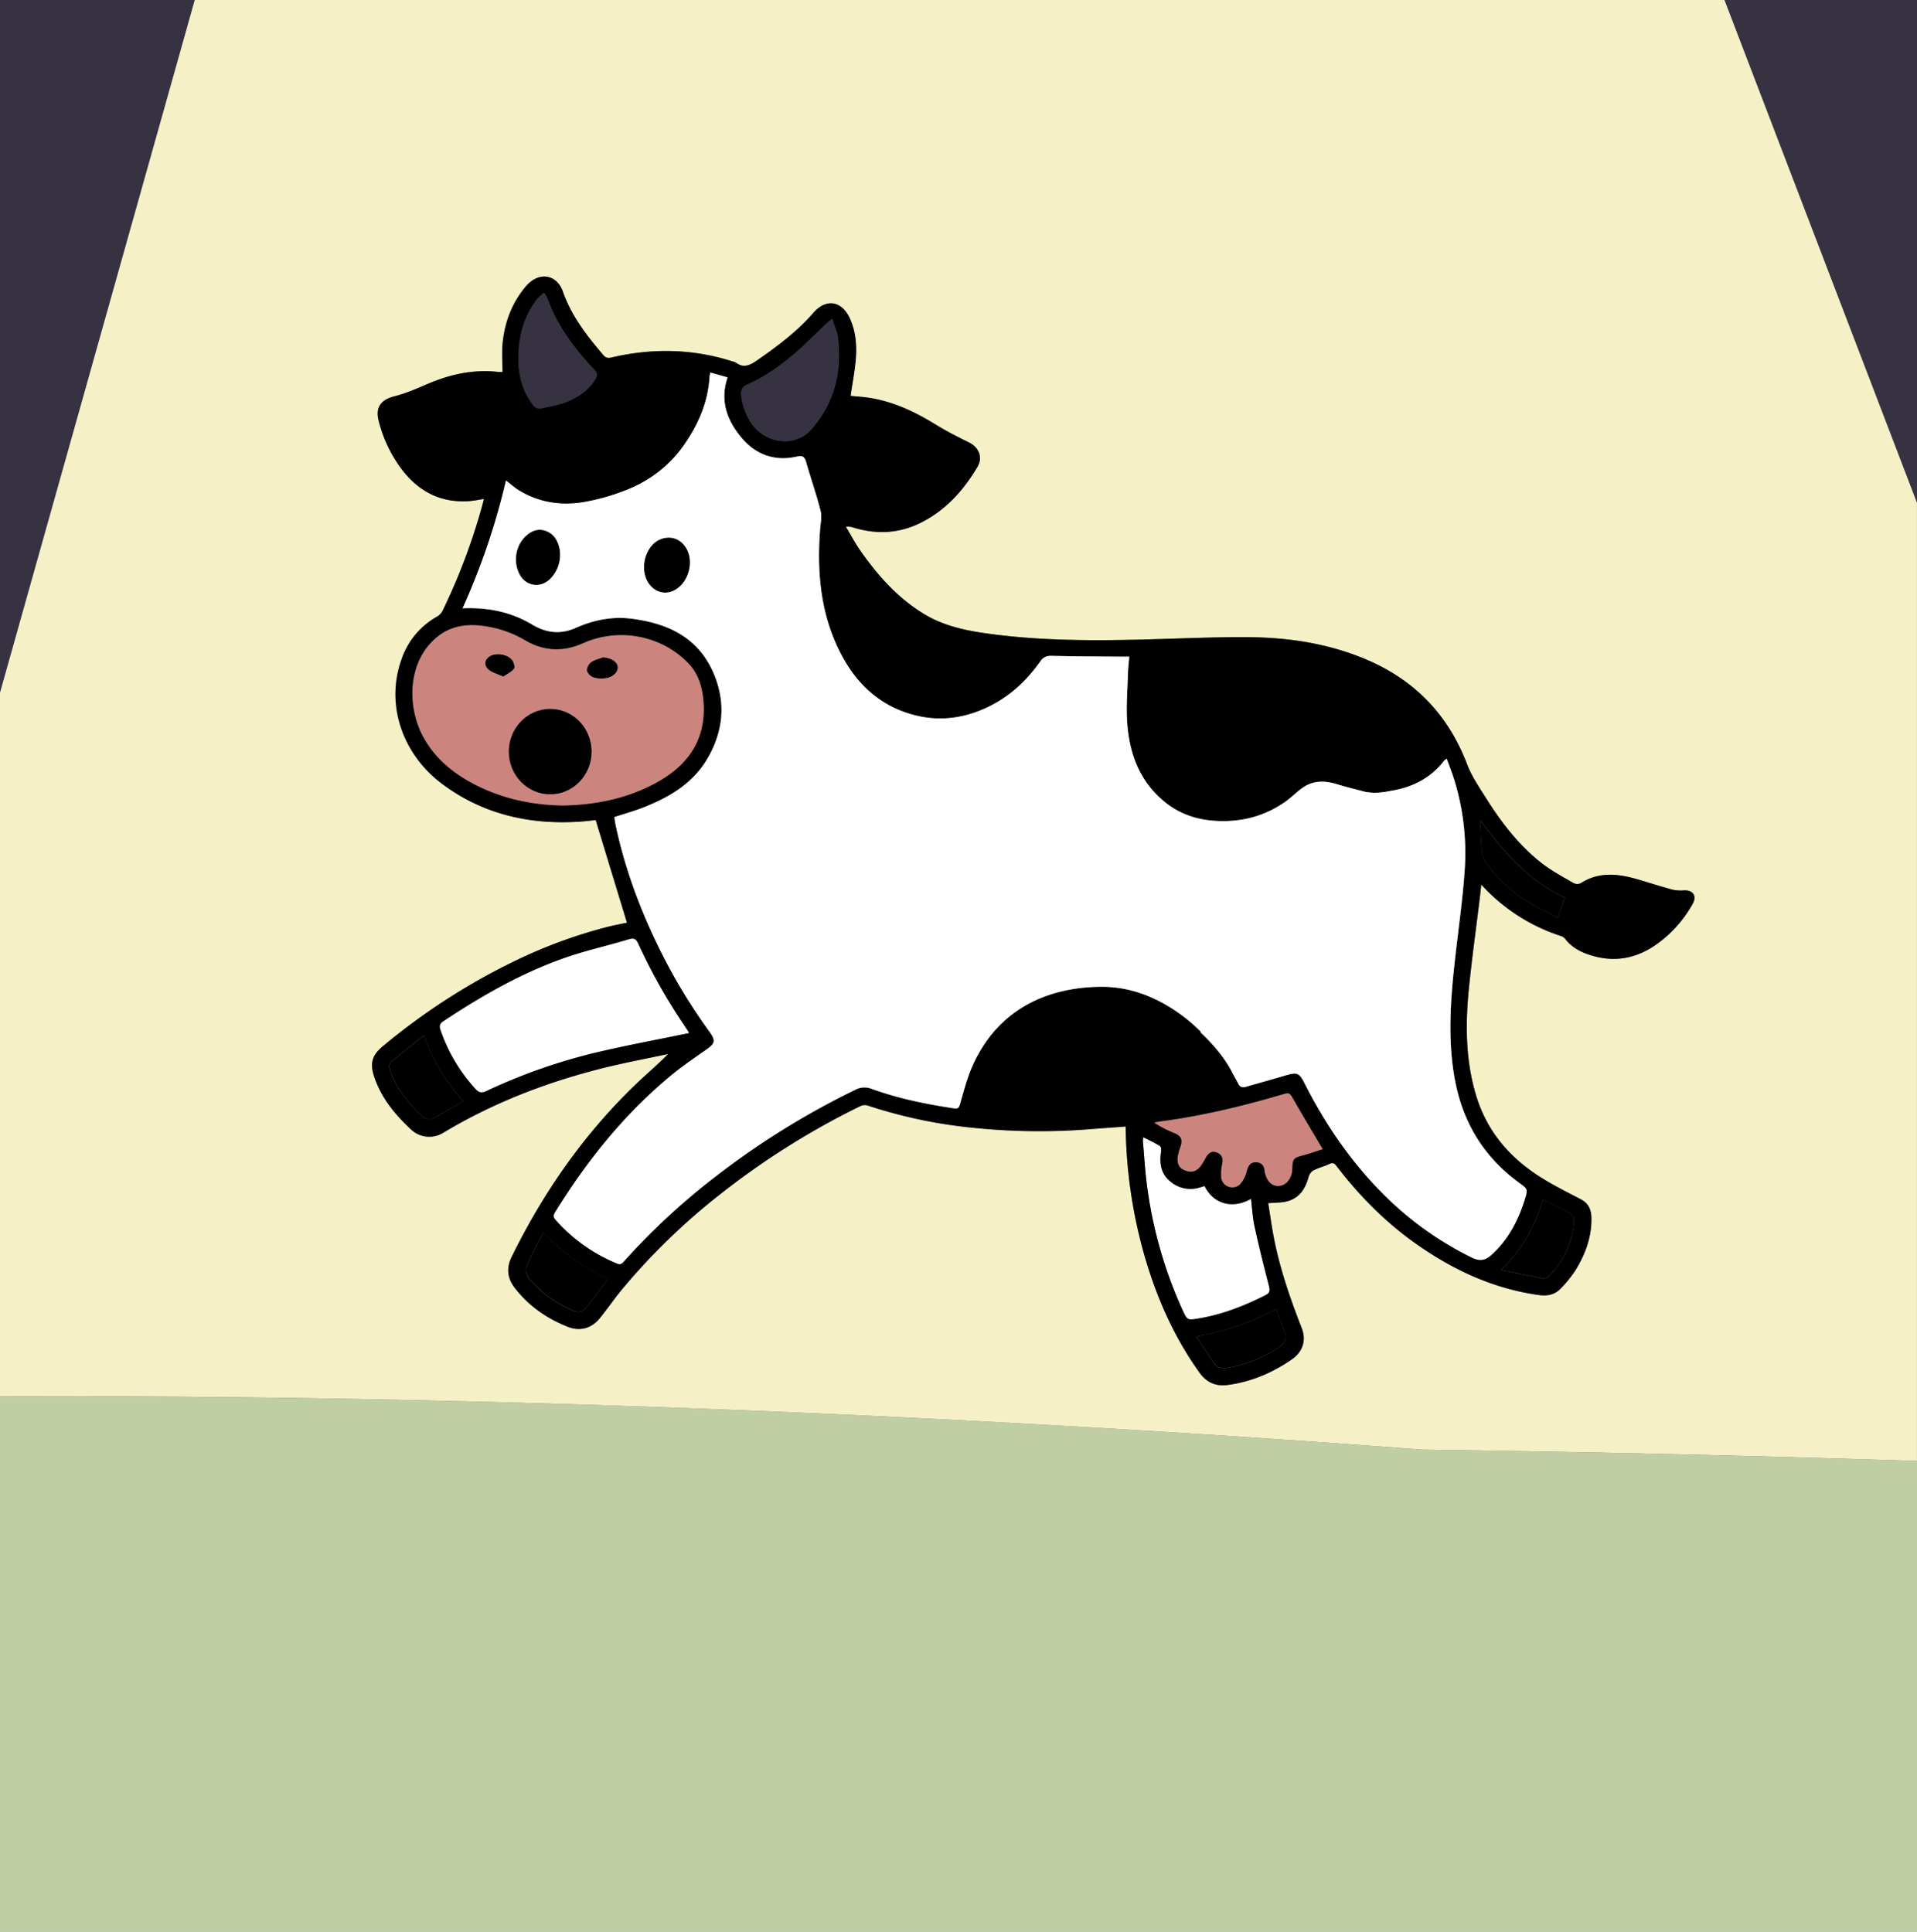 <svg xmlns="http://www.w3.org/2000/svg" viewBox="0 0 1112 1120.86"><rect x="0" y="0" width="1112" height="1120.86" fill="#808080" stroke="none"/><defs><style>.cls-1{fill:none;}.cls-2{fill:#373241;}.cls-3{fill:#f6f0c6;}.cls-4{fill:#fff;}.cls-5{fill:#cc857e;}.cls-6{fill:#373242;}.cls-7{fill:#c0cea4;}</style></defs><title>8p</title><g id="Layer_2" data-name="Layer 2"><g id="Layer_1-2" data-name="Layer 1"><path class="cls-1" d="M352.08,537.79c4-1,8-1.75,11.53-2.5-6-19.79-12-39.41-18.14-59.54-2.42.26-5.78.68-9.15.91C307,478.59,279.8,472.42,256,454.49c-22.28-16.82-32.69-45.3-23.17-72a44.93,44.93,0,0,1,20.56-24.76,8.15,8.15,0,0,0,3.11-3.11,355.44,355.44,0,0,0,23.72-63.45c.12-.46.19-.91.36-1.7-2.93.43-5.67,1-8.44,1.22-16,1.18-28.69-5.12-38.49-17.5a78.33,78.33,0,0,1-14-28.75c-2.17-8.17,1.16-12.54,9.23-14.59,6.57-1.67,12.89-4.47,19.16-7.15,13.15-5.61,26.67-8.57,41-6.92.55.06,1.14,0,2.35,0,0-5.72-.47-11.35.09-16.87,1.22-12.09,5.36-23.13,13.26-32.55a18.54,18.54,0,0,1,5.06-4.33c6.74-3.74,13.82-.76,16.6,7.14,4.94,14.09,13.87,25.59,23.4,36.75,1.41,1.67,2.67,2,4.81,1.47,23.69-5.53,47.21-5.15,70.48,2.37a5.74,5.74,0,0,1,1.66.6c4.58,3.5,8.44,1.4,12.38-1.34,11.73-8.17,23.13-16.65,32.6-27.56,7.29-8.41,16.37-7,21.06,3.08,3.62,7.78,4.21,16.19,3.45,24.6-.61,6.77-1.9,13.46-2.94,20.52,2.15.21,4.57.39,7,.64,15.48,1.58,29.19,7.89,42.28,15.94,6.19,3.82,12.71,7.16,19.25,10.36,5.87,2.87,8.36,8.67,5,14.32-8.07,13.6-18.34,25.07-32.76,32.3-12.68,6.36-25.75,6.93-39.18,2.82a9,9,0,0,0-4.3-.42c2.67,4.48,5.13,9.12,8.08,13.4,10.06,14.56,21.69,27.64,36.92,37,10.87,6.67,23.11,9.52,35.5,11.3,29.07,4.18,58.32,4.45,87.61,3.8,21.94-.49,43.88-1.63,65.8-1.45,22.75.19,45.1,3.58,66.36,12.29,28.84,11.8,48.8,32.11,60,61.33,2.66,6.95,7,13.32,11,19.68,9,14.32,19.28,27.74,32.8,38.16,5.55,4.29,11.85,7.63,18,11.18a4.8,4.8,0,0,0,4.18.12c10.66-6.86,21.81-5.53,33.09-2.25,6.78,2,13.48,4.17,20.29,6a22.92,22.92,0,0,0,6.68.37c5.09-.17,7.46,3.31,4.92,7.82a71,71,0,0,1-21.31,23.72c-11,7.68-22.92,10.17-35.92,6.66-6.47-1.77-12.44-4.44-16.69-10a4.91,4.91,0,0,0-2.24-1.63,106.7,106.7,0,0,1-46.48-29.95c-.32,3-.54,5.21-.81,7.45-2.15,17.79-4.64,35.53-6.42,53.36-2.06,20.63-1.89,41.23,4.17,61.39,6.11,20.38,18.93,35.62,36.53,47,7.78,5,16.19,9.14,24.41,13.48,4.47,2.35,5.92,6.17,6,10.78.17,11.08-3.56,21.06-9.26,30.33a70.44,70.44,0,0,1-8.37,10.46c-3.33,3.64-7.7,4.67-12.6,4-26.16-3.58-49.38-14.31-70.81-29.27-18.13-12.68-33.53-28.22-46.91-45.75-1.28-1.68-2.2-1.9-4.05-1.06-3.09,1.43-6.46,2.25-9.45,3.82a6.82,6.82,0,0,0-2.69,4c-1.85,6.68-5.33,11.94-12.29,13.82-3.19.88-6.69.73-11.06,1.13,1.17,7.15,2.13,14.48,3.61,21.71,3.55,17.48,9.4,34.29,15.87,50.87,2.64,6.78.74,13.52-5.73,18-11.2,7.75-23.47,13-37.07,14.85-7,1-12.38-1.35-16.53-7.13-14.59-20.36-24.6-42.86-31.59-66.78a282.82,282.82,0,0,1-11.22-76c-6.89.5-13.66,1-20.42,1.51a371.28,371.28,0,0,1-65.76-.57,283.59,283.59,0,0,1-63.57-13.15,5.66,5.66,0,0,0-3.93.24A450.47,450.47,0,0,0,418.86,692a376.35,376.35,0,0,0-57.45,55.32C356.72,753,352.58,759,348,764.7c-4.83,6-11.52,7.88-18.68,5.06C317,764.9,306.52,757.54,298.43,747c-4.24-5.54-4.66-11.61-1.68-17.66,18.29-37.22,41.64-70.88,71.57-99.75,6.25-6,12.93-11.6,19.27-18.06-11.92,2.54-23.89,4.78-35.73,7.67-33.39,8.15-65.22,20.28-94.77,38.05a15.39,15.39,0,0,1-18.68-1.94c-9.22-8.6-17.15-18.17-21.27-30.38-2.68-7.86-1.43-12.61,4.94-17.89a373.55,373.55,0,0,1,76.06-49.27A286.35,286.35,0,0,1,352.08,537.79Z"/><polygon class="cls-2" points="1112 0 1112 291.79 1000.28 0 1112 0"/><polygon class="cls-2" points="112.97 0 0 402.03 0 0 112.97 0"/><path class="cls-3" d="M1000.28,0H113L0,402V810.11c254.16-.91,530.7,8.86,819.39,30.48l5.33.41h0q146.72,2,287.24,6.59V291.79ZM981.9,524.38a71,71,0,0,1-21.31,23.72c-11,7.68-22.92,10.17-35.92,6.66-6.47-1.77-12.44-4.44-16.69-10a4.91,4.91,0,0,0-2.24-1.63,106.7,106.7,0,0,1-46.48-29.95c-.32,3-.54,5.21-.81,7.45-2.15,17.79-4.64,35.53-6.42,53.36-2.06,20.63-1.89,41.23,4.17,61.39,6.11,20.38,18.93,35.62,36.53,47,7.78,5,16.19,9.14,24.41,13.48,4.47,2.35,5.92,6.17,6,10.78.17,11.08-3.56,21.06-9.26,30.33a70.44,70.44,0,0,1-8.37,10.46c-3.33,3.64-7.7,4.67-12.6,4-26.16-3.58-49.38-14.31-70.81-29.27-18.13-12.68-33.53-28.22-46.91-45.75-1.28-1.68-2.2-1.9-4.05-1.06-3.09,1.43-6.46,2.25-9.45,3.82a6.82,6.82,0,0,0-2.69,4c-1.85,6.68-5.33,11.94-12.29,13.82-3.19.88-6.69.73-11.06,1.13,1.17,7.15,2.13,14.48,3.61,21.71,3.55,17.48,9.4,34.29,15.87,50.87,2.64,6.78.74,13.52-5.73,18-11.2,7.75-23.47,13-37.07,14.85-7,1-12.38-1.35-16.53-7.13-14.59-20.36-24.6-42.86-31.59-66.78a282.82,282.82,0,0,1-11.22-76c-6.89.5-13.66,1-20.42,1.51a371.28,371.28,0,0,1-65.76-.57,283.59,283.59,0,0,1-63.57-13.15,5.66,5.66,0,0,0-3.93.24A450.47,450.47,0,0,0,418.86,692a376.35,376.35,0,0,0-57.45,55.32C356.72,753,352.58,759,348,764.7c-4.83,6-11.52,7.88-18.68,5.06C317,764.9,306.52,757.54,298.43,747c-4.24-5.54-4.66-11.61-1.68-17.66,18.29-37.22,41.64-70.88,71.57-99.75,6.25-6,12.93-11.6,19.27-18.06-11.92,2.54-23.89,4.78-35.73,7.67-33.39,8.15-65.22,20.28-94.77,38.05a15.39,15.39,0,0,1-18.68-1.94c-9.22-8.6-17.15-18.17-21.27-30.38-2.68-7.86-1.43-12.61,4.94-17.89a373.55,373.55,0,0,1,76.06-49.27,286.35,286.35,0,0,1,53.94-19.93c4-1,8-1.75,11.53-2.5-6-19.79-12-39.41-18.14-59.54-2.42.26-5.78.68-9.15.91C307,478.59,279.8,472.42,256,454.49c-22.28-16.82-32.69-45.3-23.17-72a44.93,44.93,0,0,1,20.56-24.76,8.15,8.15,0,0,0,3.11-3.11,355.44,355.44,0,0,0,23.72-63.45c.12-.46.19-.91.36-1.7-2.93.43-5.67,1-8.44,1.22-16,1.18-28.69-5.12-38.49-17.5a78.33,78.33,0,0,1-14-28.75c-2.17-8.17,1.16-12.54,9.23-14.59,6.57-1.67,12.89-4.47,19.16-7.15,13.15-5.61,26.67-8.57,41-6.92.55.06,1.14,0,2.35,0,0-5.72-.47-11.35.09-16.87,1.22-12.09,5.36-23.13,13.26-32.55a18.54,18.54,0,0,1,5.06-4.33c6.74-3.74,13.82-.76,16.6,7.14,4.94,14.09,13.87,25.59,23.4,36.75,1.41,1.67,2.67,2,4.81,1.47,23.69-5.53,47.21-5.15,70.48,2.37a5.74,5.74,0,0,1,1.66.6c4.58,3.5,8.44,1.4,12.38-1.34,11.73-8.17,23.13-16.65,32.6-27.56,7.29-8.41,16.37-7,21.06,3.08,3.62,7.78,4.21,16.19,3.45,24.6-.61,6.77-1.9,13.46-2.94,20.52,2.15.21,4.57.39,7,.64,15.48,1.58,29.19,7.89,42.28,15.94,6.19,3.82,12.71,7.16,19.25,10.36,5.87,2.87,8.36,8.67,5,14.32-8.07,13.6-18.34,25.07-32.76,32.3-12.68,6.36-25.75,6.93-39.18,2.82a9,9,0,0,0-4.3-.42c2.67,4.48,5.13,9.12,8.08,13.4,10.06,14.56,21.69,27.64,36.92,37,10.87,6.67,23.11,9.52,35.5,11.3,29.07,4.18,58.32,4.45,87.61,3.8,21.94-.49,43.88-1.63,65.8-1.45,22.75.19,45.1,3.58,66.36,12.29,28.84,11.8,48.8,32.11,60,61.33,2.66,6.95,7,13.32,11,19.68,9,14.32,19.28,27.74,32.8,38.16,5.55,4.29,11.85,7.63,18,11.18a4.8,4.8,0,0,0,4.18.12c10.66-6.86,21.81-5.53,33.09-2.25,6.78,2,13.48,4.17,20.29,6a22.92,22.92,0,0,0,6.68.37C982.07,516.39,984.44,519.87,981.9,524.38Z"/><path d="M351.33,393.51a16,16,0,0,1-7.22-.51c-1.58-.55-3.49-2.47-3.7-4s1.12-3.85,2.5-4.83c2-1.42,4.63-1.95,7-2.87,4.7.49,8.18,2.63,8.46,5.61S355.64,392.93,351.33,393.51Z"/><path d="M298.18,388.05c-1.5,1.91-4,3-6.23,4.53-3.16-1.37-5.83-2.08-7.95-3.57-3.85-2.68-3.14-7,1.17-8.8,3.67-1.55,9.64-.38,12,2.83C298.12,384.35,298.89,387.15,298.18,388.05Z"/><path d="M352.92,741.77c-4.47,5.82-8.79,11.67-13.38,17.28-1.77,2.15-4.35,2.55-7.09,1.35-9.87-4.29-18.56-10.25-25.39-18.59-1.37-1.67-2.46-5-1.74-6.72,2.77-6.68,6.33-13,9.87-20C326.43,726.62,338.48,735.65,352.92,741.77Z"/><path d="M268.84,638.94c-5.88,3.36-11.39,6.52-16.9,9.64a5.61,5.61,0,0,1-7.14-1c-7.37-7.18-14.11-14.84-17.83-24.68-1.81-4.77-1.69-5.63,2.17-8.75,5.46-4.43,11-8.75,16.89-13.43A109.39,109.39,0,0,0,268.84,638.94Z"/><path class="cls-4" d="M399.69,599.43c-17.35,3.56-34.5,6.71-51.46,10.65a329.61,329.61,0,0,0-66,22.91c-2.7,1.28-4.29,1.06-6.33-1.15a96.7,96.7,0,0,1-20.4-34.4c-.79-2.29-.34-3.59,1.7-4.93,22.06-14.64,44.94-27.79,70-36.62,12.36-4.37,25.28-7.18,37.86-11,3.41-1,4.32.65,5.41,3a323.94,323.94,0,0,0,25.13,45c1.36,2.06,2.74,4.12,4.08,6.19C399.78,599.23,399.69,599.51,399.69,599.43Z"/><path class="cls-5" d="M408.23,407.73c-.53-8.24-2.67-16.28-8.4-22.43-15.45-16.61-40.62-21.5-61.49-12.16q-17.52,7.88-33.83-1.78a63.83,63.83,0,0,0-22.47-8c-10.44-1.72-20.26-.56-28.7,6.41-16.88,14-17.19,39.67-8.26,56.86,6.84,13.14,17.84,22.17,31,28.86,15.89,8.07,32.77,11.54,50,11.89,19.3-.3,37.44-4,54.18-12.95C398.77,444.5,409.65,429.65,408.23,407.73ZM284,389c-3.85-2.69-3.14-7,1.16-8.81,3.69-1.55,9.65-.37,12,2.84,1,1.29,1.71,4.1,1,5-1.5,1.92-4,3-6.24,4.54C288.79,391.2,286.12,390.5,284,389Zm35.13,71.8c-13.27,0-24-11.08-24-24.74s10.74-24.77,24-24.77,24,11.1,24,24.77S332.39,460.82,319.13,460.82Zm32.19-67.3a16,16,0,0,1-7.21-.52c-1.58-.55-3.48-2.47-3.7-4s1.13-3.85,2.51-4.83c2-1.43,4.62-1.95,7-2.87,4.71.49,8.19,2.64,8.46,5.61S355.64,392.93,351.32,393.52Z"/><path class="cls-6" d="M470.43,249.25c-9,10.19-25.79,8.46-34.16-3.09A35,35,0,0,1,430,229.48c-.34-2.69.24-5,3-6.14,10.4-4.45,19.45-11,28-18.26,6.17-5.25,11.82-11.11,17.72-16.68.92-.87,1.91-1.67,4-3.46,1.3,4.21,2.83,7.43,3.26,10.79C488.54,215.77,483.94,233.92,470.43,249.25Z"/><path class="cls-6" d="M345.37,219.91c-4,6.79-10.25,10.73-17.21,13.48-4.43,1.75-9.27,2.47-14,3.52-2.29.51-3.88-.46-5.34-2.41-6.86-9.2-8.71-19.69-8-30.76s3.91-21.55,11-30.45a35.32,35.32,0,0,1,3.78-3.47,32.34,32.34,0,0,1,2,3.67c5.8,15.8,15.7,28.91,27.07,41C346.48,216.44,346.67,217.7,345.37,219.91Z"/><path d="M390.71,342.69c-7.6,3.58-15.83-1.87-17-11.29-.12-.93-.1-1.89-.13-2.41.05-7.36,4.1-14,9.55-16.13a11.6,11.6,0,0,1,14.55,4.54C403.08,325.43,399.47,338.56,390.71,342.69Z"/><path d="M324.88,322a19.63,19.63,0,0,1-5.58,13.7c-5.65,5.78-14.33,4.54-18-2.65-3.78-7.35-2.2-16.89,4-22.34,3.11-2.75,6.83-4.27,11.08-2.8,5.16,1.78,7.35,5.94,8.34,10.93A25.55,25.55,0,0,1,324.88,322Z"/><path d="M343.16,436.07c0,13.68-10.76,24.76-24,24.76s-24-11.08-24-24.76,10.75-24.76,24-24.76S343.16,422.4,343.16,436.07Z"/><path d="M913.11,708.17a49.35,49.35,0,0,1-14.56,32.07,4.7,4.7,0,0,1-3.44,1.38c-7.83-1.42-15.61-3.08-24.37-4.86,12.49-11.87,19.74-25.52,24.28-40.8,5.76,2.91,11.16,5.49,16.37,8.42A4.75,4.75,0,0,1,913.11,708.17Z"/><path d="M743.21,780.66a75.4,75.4,0,0,1-28,12.25c-1.16.24-2.32.43-3.48.63-3.32.6-6-.2-7.9-3.22-3.09-4.84-6.38-9.56-10-15,16.86-2.65,31.68-8.14,46.33-15.8,2.07,5.48,4.34,10.63,5.82,16C746.37,776.94,744.69,779.64,743.21,780.66Z"/><path class="cls-4" d="M733.87,751.52C721.51,757.79,708.72,762.74,695,765c-6.25,1-6.33.94-9-4.85a252.64,252.64,0,0,1-20.57-71.7c-1.19-8.75-1.68-17.59-2.46-26.4a11.87,11.87,0,0,1,.27-2.23c3.4,1.75,6.58,3.21,9.53,5,.67.42.91,2.15.75,3.19-1,6.52-.34,12.63,5,17.14A18.05,18.05,0,0,0,695.77,689c1-.27,2-.6,3-.9,4.7,9.84,15.71,13.89,26.9,7.4.67,5.42.92,10.83,2.07,16,2.54,11.6,5.41,23.12,8.41,34.61C736.81,748.86,736.66,750.11,733.87,751.52Z"/><path class="cls-5" d="M767.32,666.74c-4.09,1.29-8,2.73-12.09,3.75-4.51,1.13-5.4,2-5.51,6.71a16.37,16.37,0,0,1-.35,3.5c-1.1,4.54-4.14,7.32-7.89,7.35s-6.29-2.47-7.61-7.14a5.56,5.56,0,0,1-.32-1.37c-.09-3.26-1.8-5.18-5-5.24s-4.46,2.08-5.26,5.09a17.63,17.63,0,0,1-3.85,7.64,6.53,6.53,0,0,1-11.05-3.69A26.89,26.89,0,0,1,709,675c.51-3-.29-5.18-3.1-6.31-3-1.21-4.94.34-6.39,2.84a43.34,43.34,0,0,1-2.88,4.83c-2.72,3.55-5.62,4.24-9.62,2.53-3.19-1.36-4.45-3.85-3.8-8.19a38.35,38.35,0,0,1,1.63-5.76c1.19-3.85.16-5.95-3.53-7.49a65.18,65.18,0,0,1-11.78-6.06,22.72,22.72,0,0,1,2.76-.69c24-3.07,47.44-8.66,70.63-15.47,5.18-1.52,5-1.55,7.64,3.06C755.9,647.57,761.43,656.75,767.32,666.74Z"/><path d="M715.57,623.82c-1.57-2.74-3.35-5.64-5.37-9.14A61.53,61.53,0,0,1,715.57,623.82Z"/><path d="M977,516.56a22.92,22.92,0,0,1-6.68-.37c-6.81-1.83-13.51-4-20.29-6-11.28-3.28-22.43-4.61-33.09,2.25a4.8,4.8,0,0,1-4.18-.12c-6.11-3.55-12.41-6.89-18-11.18C881.26,490.72,871,477.3,862,463c-4-6.36-8.37-12.73-11-19.68-11.16-29.22-31.12-49.53-60-61.33-21.26-8.71-43.61-12.1-66.36-12.29-21.92-.18-43.86,1-65.8,1.45-29.29.65-58.54.38-87.61-3.8-12.39-1.78-24.63-4.63-35.5-11.3-15.23-9.37-26.86-22.45-36.92-37-2.95-4.28-5.41-8.92-8.08-13.4a9,9,0,0,1,4.3.42c13.43,4.11,26.5,3.54,39.18-2.82,14.42-7.23,24.69-18.7,32.76-32.3,3.35-5.65.86-11.45-5-14.32-6.54-3.2-13.06-6.54-19.25-10.36-13.09-8.05-26.8-14.36-42.28-15.94-2.44-.25-4.86-.43-7-.64,1-7.06,2.33-13.75,2.94-20.52.76-8.41.17-16.82-3.45-24.6-4.69-10.11-13.77-11.49-21.06-3.08-9.47,10.91-20.87,19.39-32.6,27.56-3.94,2.74-7.8,4.84-12.38,1.34a5.74,5.74,0,0,0-1.66-.6c-23.27-7.52-46.79-7.9-70.48-2.37-2.14.5-3.4.2-4.81-1.47-9.53-11.16-18.46-22.66-23.4-36.75-2.78-7.9-9.86-10.88-16.6-7.14a18.54,18.54,0,0,0-5.06,4.33c-7.9,9.42-12,20.46-13.26,32.55-.56,5.52-.09,11.15-.09,16.87-1.21,0-1.8.06-2.35,0-14.36-1.65-27.88,1.31-41,6.92-6.27,2.68-12.59,5.48-19.16,7.15-8.07,2.05-11.4,6.42-9.23,14.59a78.33,78.33,0,0,0,14,28.75c9.8,12.38,22.5,18.68,38.49,17.5,2.77-.2,5.51-.79,8.44-1.22-.17.79-.24,1.24-.36,1.7a355.44,355.44,0,0,1-23.72,63.45,8.15,8.15,0,0,1-3.11,3.11,44.93,44.93,0,0,0-20.56,24.76c-9.52,26.7.89,55.18,23.17,72,23.77,17.93,51,24.1,80.29,22.17,3.37-.23,6.73-.65,9.15-.91,6.12,20.13,12.11,39.75,18.14,59.54-3.5.75-7.55,1.49-11.53,2.5a286.35,286.35,0,0,0-53.94,19.93A373.55,373.55,0,0,0,222.08,607c-6.37,5.28-7.62,10-4.94,17.89,4.12,12.21,12.05,21.78,21.27,30.38a15.39,15.39,0,0,0,18.68,1.94c29.55-17.77,61.38-29.9,94.77-38.05,11.84-2.89,23.81-5.13,35.73-7.67-6.34,6.46-13,12-19.27,18.06-29.93,28.87-53.28,62.53-71.57,99.75-3,6.05-2.56,12.12,1.68,17.66,8.09,10.59,18.61,17.95,30.9,22.81,7.16,2.82,13.85.94,18.68-5.06,4.57-5.7,8.71-11.74,13.4-17.35A376.35,376.35,0,0,1,418.86,692a450.47,450.47,0,0,1,80.45-50.4,5.66,5.66,0,0,1,3.93-.24,283.59,283.59,0,0,0,63.57,13.15,371.28,371.28,0,0,0,65.76.57c6.76-.55,13.53-1,20.42-1.51a282.82,282.82,0,0,0,11.22,76c7,23.92,17,46.42,31.59,66.78,4.15,5.78,9.57,8.08,16.53,7.13,13.6-1.85,25.87-7.1,37.07-14.85,6.47-4.47,8.37-11.21,5.73-18-6.47-16.58-12.32-33.39-15.87-50.87-1.48-7.23-2.44-14.56-3.61-21.71,4.37-.4,7.87-.25,11.06-1.13,7-1.88,10.44-7.14,12.29-13.82a6.82,6.82,0,0,1,2.69-4c3-1.57,6.36-2.39,9.45-3.82,1.85-.84,2.77-.62,4.05,1.06,13.38,17.53,28.78,33.07,46.91,45.75,21.43,15,44.65,25.69,70.81,29.27,4.9.67,9.27-.36,12.6-4A70.44,70.44,0,0,0,913.88,737c5.7-9.27,9.43-19.25,9.26-30.33-.08-4.61-1.53-8.43-6-10.78-8.22-4.34-16.63-8.44-24.41-13.48-17.6-11.34-30.42-26.58-36.53-47C850.14,615.25,850,594.65,852,574c1.78-17.83,4.27-35.57,6.42-53.36.27-2.24.49-4.49.81-7.45a106.7,106.7,0,0,0,46.48,29.95,4.91,4.91,0,0,1,2.24,1.63c4.25,5.53,10.22,8.2,16.69,10,13,3.51,24.94,1,35.92-6.66a71,71,0,0,0,21.31-23.72C984.44,519.87,982.07,516.39,977,516.56ZM433,223.34c10.4-4.45,19.45-11,28-18.26,6.17-5.24,11.82-11.11,17.72-16.68.92-.87,1.92-1.68,4-3.46,1.3,4.2,2.83,7.43,3.27,10.78,2.55,20.06-2,38.2-15.54,53.53-9,10.19-25.81,8.46-34.16-3.09A35.09,35.09,0,0,1,430,229.48C429.69,226.79,430.28,224.52,433,223.34Zm-132.17-19.6c.72-11.17,3.92-21.56,11-30.45a35.53,35.53,0,0,1,3.79-3.46,33.51,33.51,0,0,1,2,3.66c5.78,15.81,15.7,28.9,27.05,41,1.8,1.91,2,3.17.69,5.39-4,6.79-10.24,10.73-17.22,13.49-4.42,1.74-9.26,2.45-13.95,3.51-2.29.5-3.88-.45-5.35-2.4C302,225.29,300.14,214.8,300.85,203.74ZM326,467.38c-17.2-.35-34.08-3.82-50-11.89-13.15-6.69-24.15-15.72-31-28.86-8.93-17.19-8.62-42.89,8.26-56.86,8.44-7,18.26-8.13,28.7-6.41a63.83,63.83,0,0,1,22.47,8q16.31,9.66,33.83,1.78c20.87-9.34,46-4.45,61.49,12.16,5.73,6.15,7.87,14.19,8.4,22.43,1.42,21.92-9.46,36.77-28,46.7C363.48,463.41,345.34,467.08,326,467.38Zm-74.1,181.19a5.62,5.62,0,0,1-7.14-1c-7.37-7.2-14.11-14.85-17.83-24.68-1.81-4.78-1.69-5.64,2.17-8.76,5.47-4.42,11-8.76,16.88-13.44a109.64,109.64,0,0,0,22.82,38.22C263,642.3,257.46,645.46,251.94,648.57Zm96.29-38.48a329.06,329.06,0,0,0-66,22.9c-2.71,1.28-4.3,1.06-6.34-1.15a96.9,96.9,0,0,1-20.39-34.39c-.79-2.31-.35-3.6,1.7-5,22.06-14.63,44.94-27.77,70-36.62,12.37-4.37,25.28-7.18,37.86-11,3.41-1,4.32.64,5.41,3a326.64,326.64,0,0,0,25.12,45c1.38,2.05,2.74,4.1,4.1,6.19a.39.39,0,0,1,0,.35C382.34,603,365.19,606.14,348.23,610.09Zm-8.69,149c-1.77,2.15-4.34,2.54-7.1,1.35-9.85-4.29-18.54-10.24-25.39-18.58-1.36-1.68-2.45-5-1.73-6.73,2.78-6.67,6.32-13,9.87-20,11.25,11.57,23.29,20.6,37.73,26.72C348.45,747.6,344.13,753.43,339.54,759.05Zm400.63.49c2.07,5.48,4.34,10.64,5.82,16,.38,1.4-1.3,4.09-2.78,5.13a75.21,75.21,0,0,1-28,12.24c-1.16.24-2.32.42-3.48.62-3.31.61-6-.18-7.9-3.21-3.09-4.84-6.37-9.56-10-15C710.7,772.69,725.53,767.2,740.17,759.54Zm-4.07-13.42c.71,2.74.56,4-2.22,5.4C721.51,757.79,708.73,762.73,695,765c-6.25,1-6.34.94-9-4.84a252.89,252.89,0,0,1-20.57-71.71c-1.19-8.76-1.68-17.6-2.47-26.39a12.65,12.65,0,0,1,.27-2.24c3.41,1.75,6.59,3.21,9.55,5,.67.42.89,2.16.74,3.2-1,6.51-.34,12.63,5,17.13A18.06,18.06,0,0,0,695.77,689c1-.27,2-.61,3-.89,4.69,9.83,15.7,13.88,26.88,7.39.67,5.42.94,10.83,2.08,16.06C730.23,723.1,733.11,734.64,736.1,746.12Zm19.13-75.62c-4.5,1.12-5.39,2-5.51,6.71a16.27,16.27,0,0,1-.35,3.49c-1.1,4.54-4.14,7.32-7.89,7.35s-6.29-2.47-7.62-7.15a6.25,6.25,0,0,1-.31-1.36c-.09-3.26-1.8-5.18-5-5.24s-4.47,2.08-5.26,5.09a17.57,17.57,0,0,1-3.87,7.63,6.51,6.51,0,0,1-11-3.68A27.18,27.18,0,0,1,709,675c.52-3-.27-5.18-3.09-6.31-3-1.21-4.95.34-6.39,2.84a44.92,44.92,0,0,1-2.88,4.83c-2.72,3.55-5.63,4.23-9.62,2.52-3.19-1.36-4.45-3.83-3.8-8.19a37.13,37.13,0,0,1,1.64-5.75c1.19-3.85.15-5.95-3.54-7.48a65.89,65.89,0,0,1-11.78-6.07,24.74,24.74,0,0,1,2.76-.69c24-3.08,47.44-8.66,70.63-15.47,5.18-1.53,5-1.54,7.65,3.06,5.33,9.28,10.84,18.46,16.74,28.45C763.24,668,759.29,669.47,755.23,670.5ZM895,696c5.76,2.93,11.16,5.5,16.37,8.42a4.82,4.82,0,0,1,1.72,3.8,49.34,49.34,0,0,1-14.56,32.07,4.71,4.71,0,0,1-3.43,1.38c-7.84-1.42-15.62-3.08-24.38-4.86C883.23,724.89,890.48,711.23,895,696ZM881,686.07c5.11,3.73,5.43,3.73,3.58,9.66-3.87,12.43-9.73,23.71-19.67,32.54-3.55,3.14-6.79,3.48-11.1,1.34a191.36,191.36,0,0,1-48.7-34.2c-20-19.38-35.68-42-48.26-66.73-3.17-6.27-4.3-6.79-11.06-4.79-7.68,2.29-15.42,4.39-23.1,6.63-2.15.63-3.38.2-4.49-2-.81-1.58-1.66-3.13-2.59-4.73-1.58-2.74-3.34-5.64-5.38-9.14v0A95,95,0,0,0,701.43,604c-1.7-1.8-3.41-3.5-5.11-5.08.09-.09.15-.17.24-.27A96.14,96.14,0,0,0,676,582.82c-11.37-6.54-23.74-10.31-36.7-10.31-30.87,0-60.35,12.39-75.23,45.92-3.14,7-5.06,14.64-7.21,22.07-.62,2.17-1.14,2.89-3.48,2.54-16.22-2.45-32.25-5.7-47.71-11.3a11.33,11.33,0,0,0-9.47.47A462.24,462.24,0,0,0,415.77,682a392.33,392.33,0,0,0-53.7,49.6c-1.17,1.28-2.06,2.32-4.12,1.45a95.86,95.86,0,0,1-35.65-25.41c-1.34-1.54-1.36-2.6-.32-4.27,18.26-29.59,39.73-56.49,66.55-78.83,6.42-5.35,13.3-10.14,20.19-14.9,6.31-4.35,6.83-5.63,2.42-11.7a325.8,325.8,0,0,1-28.43-47.19C371.23,527.52,362.3,503.38,357,478c-.27-1.26-.39-2.54-.57-3.92,5.81-1.92,11.6-3.5,17.13-5.7,14.79-5.89,28.29-13.77,36.68-28,9.52-16.16,11.08-33.14,3.4-50.48-9.05-20.37-26.61-28.29-47.23-30.93-11.19-1.45-22.09.74-32.43,5.34-8.81,3.92-17.1,3-25.29-1.95-12.17-7.29-25.52-10.05-40.33-9.43a401.45,401.45,0,0,0,25.17-74.13c2.71,2.11,4.77,4,7.13,5.49,11.51,7.16,24.21,9.21,37.36,7.16a123.27,123.27,0,0,0,23.05-6.26c14.4-5.26,26.53-14,35.44-26.6,8.54-12.08,14.32-25.28,15.15-40.31a20.33,20.33,0,0,1,.4-2.1l10,2.79c-4.63,13.72-.19,25,8,34.88s19.15,14,32,11.12c3.25-.71,4.61-.24,5.54,3,2.7,9.51,6,18.86,8.42,28.43.87,3.49-.05,7.46-.32,11.21-1.9,25.57.49,50.44,13,73.41,9.78,17.95,24.39,30.29,44.65,34.56,12.69,2.69,25.3,1,37.33-4.25,13.65-6,24.34-15.52,32.81-27.59,1.82-2.57,3.69-3.28,6.73-3.19,12.74.31,25.49.33,38.23.45h6.63c-.27,3.41-.66,6.42-.74,9.45-.27,9.41-1.1,18.85-.51,28.21,1.18,18.33,7.11,34.79,22,46.77,8.39,6.78,18.2,10.14,29,10.81,15,.95,28.77-2.53,41-11.24,3.63-2.56,6.71-5.92,10.41-8.34,6.15-4.09,12.84-3.7,19.69-1.58,3.78,1.16,7.6,2.17,11.53,3.17,1.6.42,3.23.83,4.86,1.27.82.13,1.68.25,2.55.3s1.75.12,2.66.12a34.1,34.1,0,0,0,5-.37c1.6-.14,3.21-.56,4.76-.81,12.27-2.05,22.78-7.4,30.5-17.5a9.18,9.18,0,0,1,1.43-1.05c1.53,4.24,3.12,8.21,4.38,12.28a143.86,143.86,0,0,1,6.06,52.07c-1.1,16.56-3.47,33-5.35,49.53-2.76,24.07-4.82,48.15-.37,72.26C848.43,651.08,860.58,671.14,881,686.07Zm22.58-153.72c-5.88-3.11-12-5.86-17.55-9.37a82.52,82.52,0,0,1-24.5-23.13,12.84,12.84,0,0,1-1.92-5.8c-.52-5.85-.7-11.72-1.05-18.48,13.65,19,28.48,35.42,49.21,45.29C906.4,524.53,905.14,528,903.54,532.35Z"/><path d="M907.73,520.86c-1.33,3.66-2.6,7.14-4.19,11.49-5.89-3.11-12-5.86-17.55-9.37a82.07,82.07,0,0,1-24.5-23.14,12.67,12.67,0,0,1-1.91-5.8c-.52-5.84-.71-11.71-1.07-18.47C872.16,494.61,887,511,907.73,520.86Z"/><path class="cls-4" d="M881,686.07c-20.38-14.93-32.53-35-37.09-59.74-4.45-24.11-2.39-48.19.37-72.26,1.88-16.51,4.25-33,5.35-49.53a143.86,143.86,0,0,0-6.06-52.07c-1.26-4.07-2.85-8-4.38-12.28a9.18,9.18,0,0,0-1.43,1.05c-7.72,10.1-18.23,15.45-30.5,17.5-1.55.25-3.16.67-4.76.81a34.1,34.1,0,0,1-5,.37c-.91,0-1.8,0-2.66-.12s-1.73-.17-2.55-.3c-1.63-.44-3.26-.85-4.86-1.27-3.93-1-7.75-2-11.53-3.17-6.85-2.12-13.54-2.51-19.69,1.58-3.7,2.42-6.78,5.78-10.41,8.34-12.27,8.71-26.06,12.19-41,11.24-10.78-.67-20.59-4-29-10.81-14.87-12-20.8-28.44-22-46.77-.59-9.36.24-18.8.51-28.21.08-3,.47-6,.74-9.45h-6.63c-12.74-.12-25.49-.14-38.23-.45-3-.09-4.91.62-6.73,3.19-8.47,12.07-19.16,21.59-32.81,27.59-12,5.28-24.64,6.94-37.33,4.25C513.06,411.29,498.45,399,488.67,381c-12.51-23-14.9-47.84-13-73.41.27-3.75,1.19-7.72.32-11.21-2.41-9.57-5.72-18.92-8.42-28.43-.93-3.25-2.29-3.72-5.54-3-12.82,2.86-23.8-1.25-32-11.12s-12.6-21.16-8-34.88l-10-2.79a20.33,20.33,0,0,0-.4,2.1c-.83,15-6.61,28.23-15.15,40.31-8.91,12.65-21,21.34-35.44,26.6A123.27,123.27,0,0,1,338,291.42c-13.15,2.05-25.85,0-37.36-7.16-2.36-1.47-4.42-3.38-7.13-5.49a401.45,401.45,0,0,1-25.17,74.13c14.81-.62,28.16,2.14,40.33,9.43,8.19,4.91,16.48,5.87,25.29,1.95,10.34-4.6,21.24-6.79,32.43-5.34,20.62,2.64,38.18,10.56,47.23,30.93,7.68,17.34,6.12,34.32-3.4,50.48-8.39,14.22-21.89,22.1-36.68,28-5.53,2.2-11.32,3.78-17.13,5.7.18,1.38.3,2.66.57,3.92,5.31,25.42,14.24,49.56,25.72,72.8A325.8,325.8,0,0,0,411.14,598c4.41,6.07,3.89,7.35-2.42,11.7-6.89,4.76-13.77,9.55-20.19,14.9-26.82,22.34-48.29,49.24-66.55,78.83-1,1.67-1,2.73.32,4.27A95.86,95.86,0,0,0,358,733.06c2.06.87,2.95-.17,4.12-1.45a392.33,392.33,0,0,1,53.7-49.6,462.24,462.24,0,0,1,80.41-49.8,11.33,11.33,0,0,1,9.47-.47c15.46,5.6,31.49,8.85,47.71,11.3,2.34.35,2.86-.37,3.48-2.54,2.15-7.43,4.07-15,7.21-22.07,14.88-33.53,44.36-45.9,75.23-45.92,13,0,25.33,3.77,36.7,10.31a96.14,96.14,0,0,1,20.58,15.82c-.09.1-.15.18-.24.27,1.7,1.58,3.41,3.28,5.11,5.08a95,95,0,0,1,8.75,10.67v0a61.3,61.3,0,0,1,5.38,9.14c.93,1.6,1.78,3.15,2.59,4.73,1.11,2.17,2.34,2.6,4.49,2,7.68-2.24,15.42-4.34,23.1-6.63,6.76-2,7.89-1.48,11.06,4.79C769.39,653.45,785,676,805.07,695.41a191.36,191.36,0,0,0,48.7,34.2c4.31,2.14,7.55,1.8,11.1-1.34,9.94-8.83,15.8-20.11,19.67-32.54C886.39,689.8,886.07,689.8,881,686.07ZM319.29,335.72c-5.65,5.78-14.32,4.54-18-2.64-3.78-7.35-2.2-16.88,4-22.33,3.11-2.76,6.82-4.27,11.08-2.81,5.14,1.79,7.34,5.94,8.34,10.93a23.62,23.62,0,0,1,.21,3.16A19.5,19.5,0,0,1,319.29,335.72Zm71.42,7c-7.6,3.58-15.83-1.89-17-11.3-.12-.93-.1-1.88-.14-2.41.06-7.36,4.11-14,9.55-16.14,5.72-2.2,11.15-.5,14.55,4.56C403.09,325.43,399.47,338.56,390.71,342.7Z"/><path class="cls-7" d="M1112,847.59v273.27H0V810.11c254.16-.91,530.7,8.86,819.39,30.48l5.33.41h0Q971.48,843,1112,847.59Z"/></g></g></svg>
